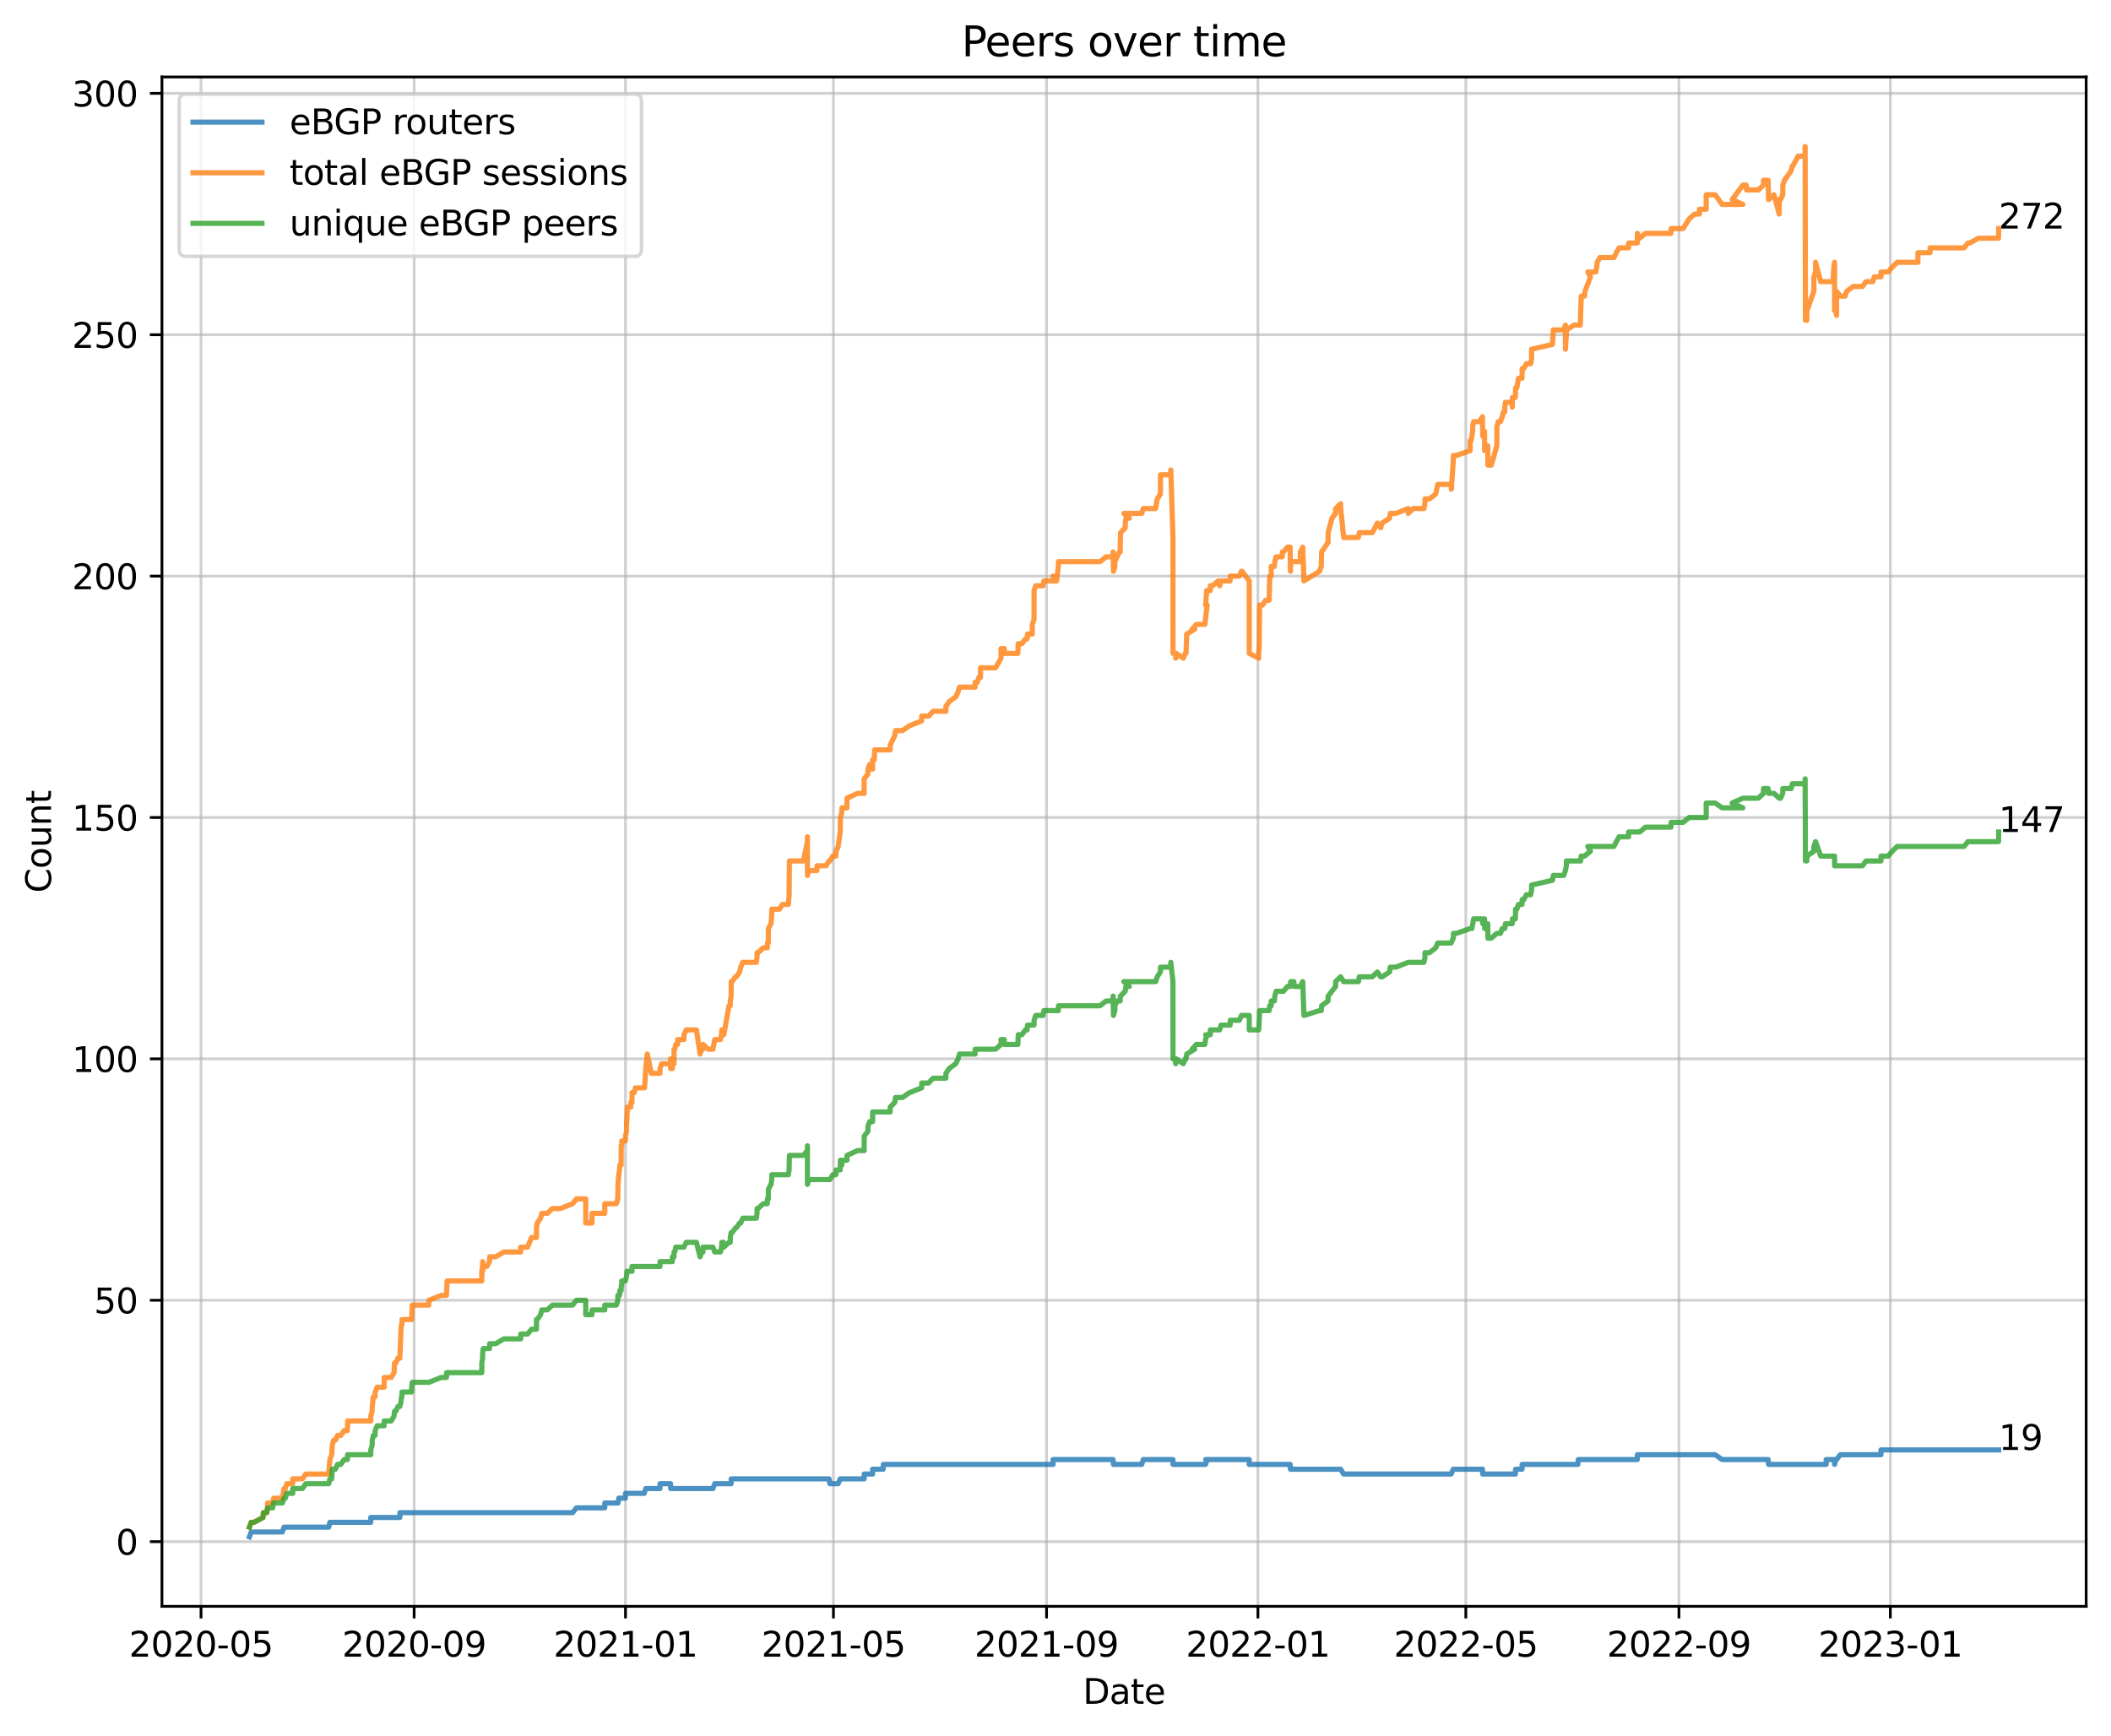 <?xml version="1.0" encoding="utf-8" standalone="no"?>
<!DOCTYPE svg PUBLIC "-//W3C//DTD SVG 1.1//EN"
  "http://www.w3.org/Graphics/SVG/1.1/DTD/svg11.dtd">
<svg xmlns:xlink="http://www.w3.org/1999/xlink" width="612.166pt" height="503.394pt" viewBox="0 0 612.166 503.394" xmlns="http://www.w3.org/2000/svg" version="1.1">
 <defs>
  <style type="text/css">*{stroke-linejoin: round; stroke-linecap: butt}</style>
 </defs>
 <g id="figure_1">
  <g id="patch_1">
   <path d="M 0 503.394 
L 612.166 503.394 
L 612.166 0 
L 0 0 
z
" style="fill: #ffffff"/>
  </g>
  <g id="axes_1">
   <g id="patch_2">
    <path d="M 46.966 465.838 
L 604.966 465.838 
L 604.966 22.318 
L 46.966 22.318 
z
" style="fill: #ffffff"/>
   </g>
   <g id="matplotlib.axis_1">
    <g id="xtick_1">
     <g id="line2d_1">
      <path d="M 58.295 465.838 
L 58.295 22.318 
" clip-path="url(#pebb6d4d2a1)" style="fill: none; stroke: #b0b0b0; stroke-opacity: 0.6; stroke-width: 0.8; stroke-linecap: square"/>
     </g>
     <g id="line2d_2">
      <defs>
       <path id="m4989ca4dfe" d="M 0 0 
L 0 3.5 
" style="stroke: #000000; stroke-width: 0.8"/>
      </defs>
      <g>
       <use xlink:href="#m4989ca4dfe" x="58.295" y="465.838" style="stroke: #000000; stroke-width: 0.8"/>
      </g>
     </g>
     <g id="text_1">
      <!-- 2020-05 -->
      <g transform="translate(37.404 480.437) scale(0.1 -0.1)">
       <defs>
        <path id="DejaVuSans-32" d="M 1228 531 
L 3431 531 
L 3431 0 
L 469 0 
L 469 531 
Q 828 903 1448 1529 
Q 2069 2156 2228 2338 
Q 2531 2678 2651 2914 
Q 2772 3150 2772 3378 
Q 2772 3750 2511 3984 
Q 2250 4219 1831 4219 
Q 1534 4219 1204 4116 
Q 875 4013 500 3803 
L 500 4441 
Q 881 4594 1212 4672 
Q 1544 4750 1819 4750 
Q 2544 4750 2975 4387 
Q 3406 4025 3406 3419 
Q 3406 3131 3298 2873 
Q 3191 2616 2906 2266 
Q 2828 2175 2409 1742 
Q 1991 1309 1228 531 
z
" transform="scale(0.016)"/>
        <path id="DejaVuSans-30" d="M 2034 4250 
Q 1547 4250 1301 3770 
Q 1056 3291 1056 2328 
Q 1056 1369 1301 889 
Q 1547 409 2034 409 
Q 2525 409 2770 889 
Q 3016 1369 3016 2328 
Q 3016 3291 2770 3770 
Q 2525 4250 2034 4250 
z
M 2034 4750 
Q 2819 4750 3233 4129 
Q 3647 3509 3647 2328 
Q 3647 1150 3233 529 
Q 2819 -91 2034 -91 
Q 1250 -91 836 529 
Q 422 1150 422 2328 
Q 422 3509 836 4129 
Q 1250 4750 2034 4750 
z
" transform="scale(0.016)"/>
        <path id="DejaVuSans-2d" d="M 313 2009 
L 1997 2009 
L 1997 1497 
L 313 1497 
L 313 2009 
z
" transform="scale(0.016)"/>
        <path id="DejaVuSans-35" d="M 691 4666 
L 3169 4666 
L 3169 4134 
L 1269 4134 
L 1269 2991 
Q 1406 3038 1543 3061 
Q 1681 3084 1819 3084 
Q 2600 3084 3056 2656 
Q 3513 2228 3513 1497 
Q 3513 744 3044 326 
Q 2575 -91 1722 -91 
Q 1428 -91 1123 -41 
Q 819 9 494 109 
L 494 744 
Q 775 591 1075 516 
Q 1375 441 1709 441 
Q 2250 441 2565 725 
Q 2881 1009 2881 1497 
Q 2881 1984 2565 2268 
Q 2250 2553 1709 2553 
Q 1456 2553 1204 2497 
Q 953 2441 691 2322 
L 691 4666 
z
" transform="scale(0.016)"/>
       </defs>
       <use xlink:href="#DejaVuSans-32"/>
       <use xlink:href="#DejaVuSans-30" x="63.623"/>
       <use xlink:href="#DejaVuSans-32" x="127.246"/>
       <use xlink:href="#DejaVuSans-30" x="190.869"/>
       <use xlink:href="#DejaVuSans-2d" x="254.492"/>
       <use xlink:href="#DejaVuSans-30" x="290.576"/>
       <use xlink:href="#DejaVuSans-35" x="354.199"/>
      </g>
     </g>
    </g>
    <g id="xtick_2">
     <g id="line2d_3">
      <path d="M 120.095 465.838 
L 120.095 22.318 
" clip-path="url(#pebb6d4d2a1)" style="fill: none; stroke: #b0b0b0; stroke-opacity: 0.6; stroke-width: 0.8; stroke-linecap: square"/>
     </g>
     <g id="line2d_4">
      <g>
       <use xlink:href="#m4989ca4dfe" x="120.095" y="465.838" style="stroke: #000000; stroke-width: 0.8"/>
      </g>
     </g>
     <g id="text_2">
      <!-- 2020-09 -->
      <g transform="translate(99.204 480.437) scale(0.1 -0.1)">
       <defs>
        <path id="DejaVuSans-39" d="M 703 97 
L 703 672 
Q 941 559 1184 500 
Q 1428 441 1663 441 
Q 2288 441 2617 861 
Q 2947 1281 2994 2138 
Q 2813 1869 2534 1725 
Q 2256 1581 1919 1581 
Q 1219 1581 811 2004 
Q 403 2428 403 3163 
Q 403 3881 828 4315 
Q 1253 4750 1959 4750 
Q 2769 4750 3195 4129 
Q 3622 3509 3622 2328 
Q 3622 1225 3098 567 
Q 2575 -91 1691 -91 
Q 1453 -91 1209 -44 
Q 966 3 703 97 
z
M 1959 2075 
Q 2384 2075 2632 2365 
Q 2881 2656 2881 3163 
Q 2881 3666 2632 3958 
Q 2384 4250 1959 4250 
Q 1534 4250 1286 3958 
Q 1038 3666 1038 3163 
Q 1038 2656 1286 2365 
Q 1534 2075 1959 2075 
z
" transform="scale(0.016)"/>
       </defs>
       <use xlink:href="#DejaVuSans-32"/>
       <use xlink:href="#DejaVuSans-30" x="63.623"/>
       <use xlink:href="#DejaVuSans-32" x="127.246"/>
       <use xlink:href="#DejaVuSans-30" x="190.869"/>
       <use xlink:href="#DejaVuSans-2d" x="254.492"/>
       <use xlink:href="#DejaVuSans-30" x="290.576"/>
       <use xlink:href="#DejaVuSans-39" x="354.199"/>
      </g>
     </g>
    </g>
    <g id="xtick_3">
     <g id="line2d_5">
      <path d="M 181.393 465.838 
L 181.393 22.318 
" clip-path="url(#pebb6d4d2a1)" style="fill: none; stroke: #b0b0b0; stroke-opacity: 0.6; stroke-width: 0.8; stroke-linecap: square"/>
     </g>
     <g id="line2d_6">
      <g>
       <use xlink:href="#m4989ca4dfe" x="181.393" y="465.838" style="stroke: #000000; stroke-width: 0.8"/>
      </g>
     </g>
     <g id="text_3">
      <!-- 2021-01 -->
      <g transform="translate(160.502 480.437) scale(0.1 -0.1)">
       <defs>
        <path id="DejaVuSans-31" d="M 794 531 
L 1825 531 
L 1825 4091 
L 703 3866 
L 703 4441 
L 1819 4666 
L 2450 4666 
L 2450 531 
L 3481 531 
L 3481 0 
L 794 0 
L 794 531 
z
" transform="scale(0.016)"/>
       </defs>
       <use xlink:href="#DejaVuSans-32"/>
       <use xlink:href="#DejaVuSans-30" x="63.623"/>
       <use xlink:href="#DejaVuSans-32" x="127.246"/>
       <use xlink:href="#DejaVuSans-31" x="190.869"/>
       <use xlink:href="#DejaVuSans-2d" x="254.492"/>
       <use xlink:href="#DejaVuSans-30" x="290.576"/>
       <use xlink:href="#DejaVuSans-31" x="354.199"/>
      </g>
     </g>
    </g>
    <g id="xtick_4">
     <g id="line2d_7">
      <path d="M 241.686 465.838 
L 241.686 22.318 
" clip-path="url(#pebb6d4d2a1)" style="fill: none; stroke: #b0b0b0; stroke-opacity: 0.6; stroke-width: 0.8; stroke-linecap: square"/>
     </g>
     <g id="line2d_8">
      <g>
       <use xlink:href="#m4989ca4dfe" x="241.686" y="465.838" style="stroke: #000000; stroke-width: 0.8"/>
      </g>
     </g>
     <g id="text_4">
      <!-- 2021-05 -->
      <g transform="translate(220.795 480.437) scale(0.1 -0.1)">
       <use xlink:href="#DejaVuSans-32"/>
       <use xlink:href="#DejaVuSans-30" x="63.623"/>
       <use xlink:href="#DejaVuSans-32" x="127.246"/>
       <use xlink:href="#DejaVuSans-31" x="190.869"/>
       <use xlink:href="#DejaVuSans-2d" x="254.492"/>
       <use xlink:href="#DejaVuSans-30" x="290.576"/>
       <use xlink:href="#DejaVuSans-35" x="354.199"/>
      </g>
     </g>
    </g>
    <g id="xtick_5">
     <g id="line2d_9">
      <path d="M 303.486 465.838 
L 303.486 22.318 
" clip-path="url(#pebb6d4d2a1)" style="fill: none; stroke: #b0b0b0; stroke-opacity: 0.6; stroke-width: 0.8; stroke-linecap: square"/>
     </g>
     <g id="line2d_10">
      <g>
       <use xlink:href="#m4989ca4dfe" x="303.486" y="465.838" style="stroke: #000000; stroke-width: 0.8"/>
      </g>
     </g>
     <g id="text_5">
      <!-- 2021-09 -->
      <g transform="translate(282.595 480.437) scale(0.1 -0.1)">
       <use xlink:href="#DejaVuSans-32"/>
       <use xlink:href="#DejaVuSans-30" x="63.623"/>
       <use xlink:href="#DejaVuSans-32" x="127.246"/>
       <use xlink:href="#DejaVuSans-31" x="190.869"/>
       <use xlink:href="#DejaVuSans-2d" x="254.492"/>
       <use xlink:href="#DejaVuSans-30" x="290.576"/>
       <use xlink:href="#DejaVuSans-39" x="354.199"/>
      </g>
     </g>
    </g>
    <g id="xtick_6">
     <g id="line2d_11">
      <path d="M 364.784 465.838 
L 364.784 22.318 
" clip-path="url(#pebb6d4d2a1)" style="fill: none; stroke: #b0b0b0; stroke-opacity: 0.6; stroke-width: 0.8; stroke-linecap: square"/>
     </g>
     <g id="line2d_12">
      <g>
       <use xlink:href="#m4989ca4dfe" x="364.784" y="465.838" style="stroke: #000000; stroke-width: 0.8"/>
      </g>
     </g>
     <g id="text_6">
      <!-- 2022-01 -->
      <g transform="translate(343.893 480.437) scale(0.1 -0.1)">
       <use xlink:href="#DejaVuSans-32"/>
       <use xlink:href="#DejaVuSans-30" x="63.623"/>
       <use xlink:href="#DejaVuSans-32" x="127.246"/>
       <use xlink:href="#DejaVuSans-32" x="190.869"/>
       <use xlink:href="#DejaVuSans-2d" x="254.492"/>
       <use xlink:href="#DejaVuSans-30" x="290.576"/>
       <use xlink:href="#DejaVuSans-31" x="354.199"/>
      </g>
     </g>
    </g>
    <g id="xtick_7">
     <g id="line2d_13">
      <path d="M 425.077 465.838 
L 425.077 22.318 
" clip-path="url(#pebb6d4d2a1)" style="fill: none; stroke: #b0b0b0; stroke-opacity: 0.6; stroke-width: 0.8; stroke-linecap: square"/>
     </g>
     <g id="line2d_14">
      <g>
       <use xlink:href="#m4989ca4dfe" x="425.077" y="465.838" style="stroke: #000000; stroke-width: 0.8"/>
      </g>
     </g>
     <g id="text_7">
      <!-- 2022-05 -->
      <g transform="translate(404.186 480.437) scale(0.1 -0.1)">
       <use xlink:href="#DejaVuSans-32"/>
       <use xlink:href="#DejaVuSans-30" x="63.623"/>
       <use xlink:href="#DejaVuSans-32" x="127.246"/>
       <use xlink:href="#DejaVuSans-32" x="190.869"/>
       <use xlink:href="#DejaVuSans-2d" x="254.492"/>
       <use xlink:href="#DejaVuSans-30" x="290.576"/>
       <use xlink:href="#DejaVuSans-35" x="354.199"/>
      </g>
     </g>
    </g>
    <g id="xtick_8">
     <g id="line2d_15">
      <path d="M 486.877 465.838 
L 486.877 22.318 
" clip-path="url(#pebb6d4d2a1)" style="fill: none; stroke: #b0b0b0; stroke-opacity: 0.6; stroke-width: 0.8; stroke-linecap: square"/>
     </g>
     <g id="line2d_16">
      <g>
       <use xlink:href="#m4989ca4dfe" x="486.877" y="465.838" style="stroke: #000000; stroke-width: 0.8"/>
      </g>
     </g>
     <g id="text_8">
      <!-- 2022-09 -->
      <g transform="translate(465.986 480.437) scale(0.1 -0.1)">
       <use xlink:href="#DejaVuSans-32"/>
       <use xlink:href="#DejaVuSans-30" x="63.623"/>
       <use xlink:href="#DejaVuSans-32" x="127.246"/>
       <use xlink:href="#DejaVuSans-32" x="190.869"/>
       <use xlink:href="#DejaVuSans-2d" x="254.492"/>
       <use xlink:href="#DejaVuSans-30" x="290.576"/>
       <use xlink:href="#DejaVuSans-39" x="354.199"/>
      </g>
     </g>
    </g>
    <g id="xtick_9">
     <g id="line2d_17">
      <path d="M 548.175 465.838 
L 548.175 22.318 
" clip-path="url(#pebb6d4d2a1)" style="fill: none; stroke: #b0b0b0; stroke-opacity: 0.6; stroke-width: 0.8; stroke-linecap: square"/>
     </g>
     <g id="line2d_18">
      <g>
       <use xlink:href="#m4989ca4dfe" x="548.175" y="465.838" style="stroke: #000000; stroke-width: 0.8"/>
      </g>
     </g>
     <g id="text_9">
      <!-- 2023-01 -->
      <g transform="translate(527.284 480.437) scale(0.1 -0.1)">
       <defs>
        <path id="DejaVuSans-33" d="M 2597 2516 
Q 3050 2419 3304 2112 
Q 3559 1806 3559 1356 
Q 3559 666 3084 287 
Q 2609 -91 1734 -91 
Q 1441 -91 1130 -33 
Q 819 25 488 141 
L 488 750 
Q 750 597 1062 519 
Q 1375 441 1716 441 
Q 2309 441 2620 675 
Q 2931 909 2931 1356 
Q 2931 1769 2642 2001 
Q 2353 2234 1838 2234 
L 1294 2234 
L 1294 2753 
L 1863 2753 
Q 2328 2753 2575 2939 
Q 2822 3125 2822 3475 
Q 2822 3834 2567 4026 
Q 2313 4219 1838 4219 
Q 1578 4219 1281 4162 
Q 984 4106 628 3988 
L 628 4550 
Q 988 4650 1302 4700 
Q 1616 4750 1894 4750 
Q 2613 4750 3031 4423 
Q 3450 4097 3450 3541 
Q 3450 3153 3228 2886 
Q 3006 2619 2597 2516 
z
" transform="scale(0.016)"/>
       </defs>
       <use xlink:href="#DejaVuSans-32"/>
       <use xlink:href="#DejaVuSans-30" x="63.623"/>
       <use xlink:href="#DejaVuSans-32" x="127.246"/>
       <use xlink:href="#DejaVuSans-33" x="190.869"/>
       <use xlink:href="#DejaVuSans-2d" x="254.492"/>
       <use xlink:href="#DejaVuSans-30" x="290.576"/>
       <use xlink:href="#DejaVuSans-31" x="354.199"/>
      </g>
     </g>
    </g>
    <g id="text_10">
     <!-- Date -->
     <g transform="translate(314.015 494.115) scale(0.1 -0.1)">
      <defs>
       <path id="DejaVuSans-44" d="M 1259 4147 
L 1259 519 
L 2022 519 
Q 2988 519 3436 956 
Q 3884 1394 3884 2338 
Q 3884 3275 3436 3711 
Q 2988 4147 2022 4147 
L 1259 4147 
z
M 628 4666 
L 1925 4666 
Q 3281 4666 3915 4102 
Q 4550 3538 4550 2338 
Q 4550 1131 3912 565 
Q 3275 0 1925 0 
L 628 0 
L 628 4666 
z
" transform="scale(0.016)"/>
       <path id="DejaVuSans-61" d="M 2194 1759 
Q 1497 1759 1228 1600 
Q 959 1441 959 1056 
Q 959 750 1161 570 
Q 1363 391 1709 391 
Q 2188 391 2477 730 
Q 2766 1069 2766 1631 
L 2766 1759 
L 2194 1759 
z
M 3341 1997 
L 3341 0 
L 2766 0 
L 2766 531 
Q 2569 213 2275 61 
Q 1981 -91 1556 -91 
Q 1019 -91 701 211 
Q 384 513 384 1019 
Q 384 1609 779 1909 
Q 1175 2209 1959 2209 
L 2766 2209 
L 2766 2266 
Q 2766 2663 2505 2880 
Q 2244 3097 1772 3097 
Q 1472 3097 1187 3025 
Q 903 2953 641 2809 
L 641 3341 
Q 956 3463 1253 3523 
Q 1550 3584 1831 3584 
Q 2591 3584 2966 3190 
Q 3341 2797 3341 1997 
z
" transform="scale(0.016)"/>
       <path id="DejaVuSans-74" d="M 1172 4494 
L 1172 3500 
L 2356 3500 
L 2356 3053 
L 1172 3053 
L 1172 1153 
Q 1172 725 1289 603 
Q 1406 481 1766 481 
L 2356 481 
L 2356 0 
L 1766 0 
Q 1100 0 847 248 
Q 594 497 594 1153 
L 594 3053 
L 172 3053 
L 172 3500 
L 594 3500 
L 594 4494 
L 1172 4494 
z
" transform="scale(0.016)"/>
       <path id="DejaVuSans-65" d="M 3597 1894 
L 3597 1613 
L 953 1613 
Q 991 1019 1311 708 
Q 1631 397 2203 397 
Q 2534 397 2845 478 
Q 3156 559 3463 722 
L 3463 178 
Q 3153 47 2828 -22 
Q 2503 -91 2169 -91 
Q 1331 -91 842 396 
Q 353 884 353 1716 
Q 353 2575 817 3079 
Q 1281 3584 2069 3584 
Q 2775 3584 3186 3129 
Q 3597 2675 3597 1894 
z
M 3022 2063 
Q 3016 2534 2758 2815 
Q 2500 3097 2075 3097 
Q 1594 3097 1305 2825 
Q 1016 2553 972 2059 
L 3022 2063 
z
" transform="scale(0.016)"/>
      </defs>
      <use xlink:href="#DejaVuSans-44"/>
      <use xlink:href="#DejaVuSans-61" x="77.002"/>
      <use xlink:href="#DejaVuSans-74" x="138.281"/>
      <use xlink:href="#DejaVuSans-65" x="177.49"/>
     </g>
    </g>
   </g>
   <g id="matplotlib.axis_2">
    <g id="ytick_1">
     <g id="line2d_19">
      <path d="M 46.966 447.078 
L 604.966 447.078 
" clip-path="url(#pebb6d4d2a1)" style="fill: none; stroke: #b0b0b0; stroke-opacity: 0.6; stroke-width: 0.8; stroke-linecap: square"/>
     </g>
     <g id="line2d_20">
      <defs>
       <path id="mc11dc46687" d="M 0 0 
L -3.5 0 
" style="stroke: #000000; stroke-width: 0.8"/>
      </defs>
      <g>
       <use xlink:href="#mc11dc46687" x="46.966" y="447.078" style="stroke: #000000; stroke-width: 0.8"/>
      </g>
     </g>
     <g id="text_11">
      <!-- 0 -->
      <g transform="translate(33.603 450.877) scale(0.1 -0.1)">
       <use xlink:href="#DejaVuSans-30"/>
      </g>
     </g>
    </g>
    <g id="ytick_2">
     <g id="line2d_21">
      <path d="M 46.966 377.078 
L 604.966 377.078 
" clip-path="url(#pebb6d4d2a1)" style="fill: none; stroke: #b0b0b0; stroke-opacity: 0.6; stroke-width: 0.8; stroke-linecap: square"/>
     </g>
     <g id="line2d_22">
      <g>
       <use xlink:href="#mc11dc46687" x="46.966" y="377.078" style="stroke: #000000; stroke-width: 0.8"/>
      </g>
     </g>
     <g id="text_12">
      <!-- 50 -->
      <g transform="translate(27.241 380.877) scale(0.1 -0.1)">
       <use xlink:href="#DejaVuSans-35"/>
       <use xlink:href="#DejaVuSans-30" x="63.623"/>
      </g>
     </g>
    </g>
    <g id="ytick_3">
     <g id="line2d_23">
      <path d="M 46.966 307.078 
L 604.966 307.078 
" clip-path="url(#pebb6d4d2a1)" style="fill: none; stroke: #b0b0b0; stroke-opacity: 0.6; stroke-width: 0.8; stroke-linecap: square"/>
     </g>
     <g id="line2d_24">
      <g>
       <use xlink:href="#mc11dc46687" x="46.966" y="307.078" style="stroke: #000000; stroke-width: 0.8"/>
      </g>
     </g>
     <g id="text_13">
      <!-- 100 -->
      <g transform="translate(20.878 310.877) scale(0.1 -0.1)">
       <use xlink:href="#DejaVuSans-31"/>
       <use xlink:href="#DejaVuSans-30" x="63.623"/>
       <use xlink:href="#DejaVuSans-30" x="127.246"/>
      </g>
     </g>
    </g>
    <g id="ytick_4">
     <g id="line2d_25">
      <path d="M 46.966 237.078 
L 604.966 237.078 
" clip-path="url(#pebb6d4d2a1)" style="fill: none; stroke: #b0b0b0; stroke-opacity: 0.6; stroke-width: 0.8; stroke-linecap: square"/>
     </g>
     <g id="line2d_26">
      <g>
       <use xlink:href="#mc11dc46687" x="46.966" y="237.078" style="stroke: #000000; stroke-width: 0.8"/>
      </g>
     </g>
     <g id="text_14">
      <!-- 150 -->
      <g transform="translate(20.878 240.877) scale(0.1 -0.1)">
       <use xlink:href="#DejaVuSans-31"/>
       <use xlink:href="#DejaVuSans-35" x="63.623"/>
       <use xlink:href="#DejaVuSans-30" x="127.246"/>
      </g>
     </g>
    </g>
    <g id="ytick_5">
     <g id="line2d_27">
      <path d="M 46.966 167.078 
L 604.966 167.078 
" clip-path="url(#pebb6d4d2a1)" style="fill: none; stroke: #b0b0b0; stroke-opacity: 0.6; stroke-width: 0.8; stroke-linecap: square"/>
     </g>
     <g id="line2d_28">
      <g>
       <use xlink:href="#mc11dc46687" x="46.966" y="167.078" style="stroke: #000000; stroke-width: 0.8"/>
      </g>
     </g>
     <g id="text_15">
      <!-- 200 -->
      <g transform="translate(20.878 170.877) scale(0.1 -0.1)">
       <use xlink:href="#DejaVuSans-32"/>
       <use xlink:href="#DejaVuSans-30" x="63.623"/>
       <use xlink:href="#DejaVuSans-30" x="127.246"/>
      </g>
     </g>
    </g>
    <g id="ytick_6">
     <g id="line2d_29">
      <path d="M 46.966 97.078 
L 604.966 97.078 
" clip-path="url(#pebb6d4d2a1)" style="fill: none; stroke: #b0b0b0; stroke-opacity: 0.6; stroke-width: 0.8; stroke-linecap: square"/>
     </g>
     <g id="line2d_30">
      <g>
       <use xlink:href="#mc11dc46687" x="46.966" y="97.078" style="stroke: #000000; stroke-width: 0.8"/>
      </g>
     </g>
     <g id="text_16">
      <!-- 250 -->
      <g transform="translate(20.878 100.877) scale(0.1 -0.1)">
       <use xlink:href="#DejaVuSans-32"/>
       <use xlink:href="#DejaVuSans-35" x="63.623"/>
       <use xlink:href="#DejaVuSans-30" x="127.246"/>
      </g>
     </g>
    </g>
    <g id="ytick_7">
     <g id="line2d_31">
      <path d="M 46.966 27.078 
L 604.966 27.078 
" clip-path="url(#pebb6d4d2a1)" style="fill: none; stroke: #b0b0b0; stroke-opacity: 0.6; stroke-width: 0.8; stroke-linecap: square"/>
     </g>
     <g id="line2d_32">
      <g>
       <use xlink:href="#mc11dc46687" x="46.966" y="27.078" style="stroke: #000000; stroke-width: 0.8"/>
      </g>
     </g>
     <g id="text_17">
      <!-- 300 -->
      <g transform="translate(20.878 30.877) scale(0.1 -0.1)">
       <use xlink:href="#DejaVuSans-33"/>
       <use xlink:href="#DejaVuSans-30" x="63.623"/>
       <use xlink:href="#DejaVuSans-30" x="127.246"/>
      </g>
     </g>
    </g>
    <g id="text_18">
     <!-- Count -->
     <g transform="translate(14.798 258.927) rotate(-90) scale(0.1 -0.1)">
      <defs>
       <path id="DejaVuSans-43" d="M 4122 4306 
L 4122 3641 
Q 3803 3938 3442 4084 
Q 3081 4231 2675 4231 
Q 1875 4231 1450 3742 
Q 1025 3253 1025 2328 
Q 1025 1406 1450 917 
Q 1875 428 2675 428 
Q 3081 428 3442 575 
Q 3803 722 4122 1019 
L 4122 359 
Q 3791 134 3420 21 
Q 3050 -91 2638 -91 
Q 1578 -91 968 557 
Q 359 1206 359 2328 
Q 359 3453 968 4101 
Q 1578 4750 2638 4750 
Q 3056 4750 3426 4639 
Q 3797 4528 4122 4306 
z
" transform="scale(0.016)"/>
       <path id="DejaVuSans-6f" d="M 1959 3097 
Q 1497 3097 1228 2736 
Q 959 2375 959 1747 
Q 959 1119 1226 758 
Q 1494 397 1959 397 
Q 2419 397 2687 759 
Q 2956 1122 2956 1747 
Q 2956 2369 2687 2733 
Q 2419 3097 1959 3097 
z
M 1959 3584 
Q 2709 3584 3137 3096 
Q 3566 2609 3566 1747 
Q 3566 888 3137 398 
Q 2709 -91 1959 -91 
Q 1206 -91 779 398 
Q 353 888 353 1747 
Q 353 2609 779 3096 
Q 1206 3584 1959 3584 
z
" transform="scale(0.016)"/>
       <path id="DejaVuSans-75" d="M 544 1381 
L 544 3500 
L 1119 3500 
L 1119 1403 
Q 1119 906 1312 657 
Q 1506 409 1894 409 
Q 2359 409 2629 706 
Q 2900 1003 2900 1516 
L 2900 3500 
L 3475 3500 
L 3475 0 
L 2900 0 
L 2900 538 
Q 2691 219 2414 64 
Q 2138 -91 1772 -91 
Q 1169 -91 856 284 
Q 544 659 544 1381 
z
M 1991 3584 
L 1991 3584 
z
" transform="scale(0.016)"/>
       <path id="DejaVuSans-6e" d="M 3513 2113 
L 3513 0 
L 2938 0 
L 2938 2094 
Q 2938 2591 2744 2837 
Q 2550 3084 2163 3084 
Q 1697 3084 1428 2787 
Q 1159 2491 1159 1978 
L 1159 0 
L 581 0 
L 581 3500 
L 1159 3500 
L 1159 2956 
Q 1366 3272 1645 3428 
Q 1925 3584 2291 3584 
Q 2894 3584 3203 3211 
Q 3513 2838 3513 2113 
z
" transform="scale(0.016)"/>
      </defs>
      <use xlink:href="#DejaVuSans-43"/>
      <use xlink:href="#DejaVuSans-6f" x="69.824"/>
      <use xlink:href="#DejaVuSans-75" x="131.006"/>
      <use xlink:href="#DejaVuSans-6e" x="194.385"/>
      <use xlink:href="#DejaVuSans-74" x="257.764"/>
     </g>
    </g>
   </g>
   <g id="line2d_33">
    <path d="M 579.602 420.478 
L 545.462 420.478 
L 545.462 421.878 
L 533.651 421.878 
L 532.589 423.278 
L 532.356 423.278 
L 532.019 424.678 
L 532.005 423.278 
L 529.563 423.278 
L 529.561 424.678 
L 512.875 424.678 
L 512.729 423.278 
L 499.382 423.278 
L 497.372 421.878 
L 474.819 421.878 
L 474.788 423.278 
L 457.678 423.278 
L 457.556 424.678 
L 441.401 424.678 
L 441.383 426.078 
L 439.491 426.078 
L 439.441 427.478 
L 429.967 427.478 
L 429.903 426.078 
L 421.439 426.078 
L 420.805 427.478 
L 389.653 427.478 
L 388.77 426.078 
L 374.216 426.078 
L 374.13 424.678 
L 362.263 424.678 
L 362.263 423.278 
L 349.632 423.278 
L 350.078 423.278 
L 349.583 424.678 
L 340.156 424.678 
L 340.149 423.278 
L 331.539 423.278 
L 331.094 424.678 
L 322.885 424.678 
L 322.775 423.278 
L 305.378 423.278 
L 305.378 424.678 
L 256.167 424.678 
L 256.091 426.078 
L 253.046 426.078 
L 253.046 427.478 
L 250.6 427.478 
L 250.6 428.878 
L 243.646 428.878 
L 243.061 430.278 
L 240.654 430.278 
L 240.412 428.878 
L 212.042 428.878 
L 212.019 430.278 
L 207.26 430.278 
L 206.75 431.678 
L 194.471 431.678 
L 194.454 430.278 
L 191.401 430.278 
L 191.389 431.678 
L 187.263 431.678 
L 186.812 433.078 
L 181.381 433.078 
L 181.349 434.478 
L 179.434 434.478 
L 179.226 435.878 
L 175.379 435.878 
L 175.375 437.278 
L 167.171 437.278 
L 166.05 438.678 
L 115.972 438.678 
L 115.948 440.078 
L 107.527 440.078 
L 107.511 441.478 
L 95.664 441.478 
L 95.326 442.878 
L 82.373 442.878 
L 81.883 444.278 
L 72.851 444.278 
L 72.329 445.678 
L 72.329 445.678 
" clip-path="url(#pebb6d4d2a1)" style="fill: none; stroke: #1f77b4; stroke-opacity: 0.8; stroke-width: 1.5; stroke-linecap: square"/>
   </g>
   <g id="line2d_34">
    <path d="M 579.602 66.278 
L 579.545 69.078 
L 573.734 69.078 
L 571.232 70.478 
L 570.677 70.478 
L 569.563 71.878 
L 559.709 71.878 
L 559.698 73.278 
L 556.168 73.278 
L 556.167 76.078 
L 550.176 76.078 
L 548.719 77.478 
L 547.505 78.878 
L 545.462 78.878 
L 545.462 80.278 
L 543.541 80.278 
L 543.088 81.678 
L 541.121 81.678 
L 540.087 83.078 
L 537.373 83.078 
L 535.53 84.478 
L 535.039 85.878 
L 533.651 85.878 
L 532.59 84.478 
L 532.589 91.478 
L 532.356 90.078 
L 532.019 90.078 
L 532.005 76.078 
L 531.788 77.478 
L 531.54 81.678 
L 527.981 81.678 
L 526.488 76.078 
L 526.488 78.878 
L 526.012 80.278 
L 525.99 84.478 
L 524 90.078 
L 523.937 92.878 
L 523.549 92.878 
L 523.466 42.478 
L 523.466 45.278 
L 521.448 45.278 
L 519.936 48.078 
L 519.77 48.078 
L 519.434 49.478 
L 517.492 52.278 
L 516.988 53.678 
L 516.977 56.478 
L 516.338 57.878 
L 515.942 57.878 
L 515.941 62.078 
L 514.442 56.478 
L 512.875 57.878 
L 512.729 52.278 
L 511.387 52.278 
L 511.386 53.678 
L 509.916 55.078 
L 506.481 55.078 
L 506.372 53.678 
L 505.413 53.678 
L 502.3 57.878 
L 505.413 59.278 
L 499.382 59.278 
L 497.372 56.478 
L 494.78 56.478 
L 494.779 60.678 
L 492.813 60.678 
L 492.812 62.078 
L 491.406 62.078 
L 489.847 63.478 
L 488.091 66.278 
L 484.6 66.278 
L 484.56 67.678 
L 477.154 67.678 
L 475.53 69.078 
L 474.819 67.678 
L 474.788 70.478 
L 472.275 70.478 
L 472.275 71.878 
L 469.528 71.878 
L 468.722 73.278 
L 468.011 74.678 
L 468.012 74.678 
L 463.966 74.678 
L 463.148 76.078 
L 463.046 77.478 
L 462.752 78.878 
L 460.457 78.878 
L 461.207 80.278 
L 459.636 84.478 
L 459.473 85.878 
L 458.546 85.878 
L 458.261 94.278 
L 456.462 94.278 
L 454.237 95.678 
L 454.221 97.078 
L 453.954 101.278 
L 453.951 94.278 
L 453.467 95.678 
L 450.447 95.678 
L 450.184 99.878 
L 444.139 101.278 
L 444.139 104.078 
L 443.862 105.478 
L 442.621 105.478 
L 441.905 106.878 
L 441.401 106.878 
L 441.383 109.678 
L 440.35 109.678 
L 439.858 112.478 
L 439.491 112.478 
L 439.441 115.278 
L 438.579 115.278 
L 438.55 118.078 
L 438.55 116.678 
L 436.56 116.678 
L 436.367 118.078 
L 436.367 119.478 
L 435.971 119.478 
L 435.634 120.878 
L 435.11 122.278 
L 434.481 122.278 
L 434.075 123.678 
L 434.067 129.278 
L 432.463 134.878 
L 431.485 134.878 
L 431.437 129.278 
L 430.871 129.278 
L 430.824 130.678 
L 430.511 130.678 
L 430.51 125.078 
L 430.394 125.078 
L 429.967 126.478 
L 429.903 120.878 
L 429.013 122.278 
L 427.327 122.278 
L 427.07 123.678 
L 427.057 125.078 
L 426.586 127.878 
L 426.327 127.878 
L 426.326 130.678 
L 422.387 132.078 
L 421.484 132.078 
L 421.439 133.478 
L 420.875 141.878 
L 420.805 140.478 
L 416.937 140.478 
L 416.342 143.278 
L 414.543 144.678 
L 413.22 144.678 
L 413.22 146.078 
L 412.916 147.478 
L 409.797 147.478 
L 408.386 148.878 
L 408.383 147.478 
L 404.798 148.878 
L 403.164 148.878 
L 402.96 150.278 
L 400.814 151.678 
L 400.362 153.078 
L 399.426 151.678 
L 397.948 154.478 
L 394.177 154.478 
L 393.922 155.878 
L 389.653 155.878 
L 388.79 147.478 
L 388.77 146.078 
L 387.316 147.478 
L 387.313 148.878 
L 386.248 150.278 
L 385.14 154.478 
L 385.133 157.278 
L 383.25 160.078 
L 383.148 164.278 
L 382.642 165.678 
L 378.129 168.478 
L 377.784 158.678 
L 377.074 160.078 
L 377.074 162.878 
L 374.307 162.878 
L 374.216 165.678 
L 374.13 158.678 
L 373.353 158.678 
L 372.181 160.078 
L 371.856 160.078 
L 371.838 161.478 
L 370.053 161.478 
L 369.679 162.878 
L 369.558 164.278 
L 368.634 164.278 
L 368.633 167.078 
L 368.206 167.078 
L 368.036 174.078 
L 367.034 174.078 
L 366.13 175.478 
L 365.275 175.478 
L 365.17 186.678 
L 365.018 189.478 
L 365.018 190.878 
L 362.263 189.478 
L 362.263 168.478 
L 360.183 165.678 
L 360.009 165.678 
L 359.395 167.078 
L 356.771 167.078 
L 356.72 168.478 
L 354.089 168.478 
L 353.676 169.878 
L 353.257 168.478 
L 351.61 169.878 
L 350.984 169.878 
L 350.983 171.278 
L 349.916 171.278 
L 349.632 175.478 
L 350.078 175.478 
L 349.395 181.078 
L 346.945 181.078 
L 345.673 182.478 
L 346.435 182.478 
L 344.128 183.878 
L 343.923 189.478 
L 343.72 189.478 
L 343.141 190.878 
L 341.091 189.478 
L 340.942 190.878 
L 340.893 189.478 
L 340.156 189.478 
L 340.149 155.878 
L 339.521 136.278 
L 339.465 137.678 
L 336.531 137.678 
L 336.498 143.278 
L 335.588 144.678 
L 335.113 147.478 
L 331.539 147.478 
L 331.094 148.878 
L 325.902 148.878 
L 327.505 150.278 
L 326.501 150.278 
L 326.326 151.678 
L 326.295 153.078 
L 324.964 154.478 
L 324.872 157.278 
L 324.837 160.078 
L 324.574 160.078 
L 323.301 162.878 
L 323.301 164.278 
L 322.891 165.678 
L 322.791 160.078 
L 322.775 161.478 
L 320.737 161.478 
L 320.786 161.478 
L 318.994 162.878 
L 306.954 162.878 
L 306.906 164.278 
L 306.406 168.478 
L 305.378 168.478 
L 305.378 167.078 
L 305.378 168.478 
L 302.718 168.478 
L 302.446 169.878 
L 300.349 169.878 
L 299.865 171.278 
L 299.861 179.678 
L 299.358 181.078 
L 299.358 183.878 
L 297.97 183.878 
L 297.858 185.278 
L 297.355 185.278 
L 296.331 186.678 
L 295.282 186.678 
L 295.172 189.478 
L 291.23 189.478 
L 291.23 188.078 
L 290.287 188.078 
L 290.287 190.878 
L 288.692 193.678 
L 284.333 193.678 
L 284.328 196.478 
L 283.848 196.478 
L 283.382 197.878 
L 282.789 197.878 
L 282.778 199.278 
L 278.23 199.278 
L 277.828 200.678 
L 277.17 202.078 
L 275.247 203.478 
L 275.247 203.478 
L 274.298 204.878 
L 274.298 206.278 
L 270.602 206.278 
L 269.256 207.678 
L 267.287 207.678 
L 267.284 209.078 
L 263.713 210.478 
L 261.715 211.878 
L 259.701 211.878 
L 259.485 213.278 
L 258.144 216.078 
L 258.143 217.478 
L 253.65 217.478 
L 253.524 220.278 
L 253.046 220.278 
L 253.046 223.078 
L 252.517 223.078 
L 252.517 221.678 
L 252.197 221.678 
L 251.685 223.078 
L 251.685 224.478 
L 250.6 225.878 
L 250.6 230.078 
L 248.648 230.078 
L 245.617 231.478 
L 245.608 234.278 
L 244.146 234.278 
L 244.083 235.678 
L 243.705 237.078 
L 243.646 241.278 
L 243.061 245.478 
L 242.472 246.878 
L 242.413 248.278 
L 241.505 248.278 
L 240.654 249.678 
L 240.412 249.678 
L 239.533 251.078 
L 236.918 251.078 
L 236.878 252.478 
L 234.498 252.478 
L 234.498 252.478 
L 234.149 253.878 
L 234.146 242.678 
L 234.136 244.078 
L 232.963 249.678 
L 228.917 249.678 
L 228.835 259.478 
L 228.616 262.278 
L 226.875 262.278 
L 226.04 263.678 
L 223.8 263.678 
L 223.797 265.078 
L 223.589 267.878 
L 222.815 269.278 
L 222.794 273.478 
L 222.551 273.478 
L 222.511 274.878 
L 221.324 274.878 
L 219.828 276.278 
L 219.544 276.278 
L 219.525 277.678 
L 219.354 279.078 
L 215.394 279.078 
L 214.802 280.478 
L 214.476 281.878 
L 213.52 283.278 
L 213.306 283.278 
L 212.261 284.678 
L 212.042 284.678 
L 212.019 288.878 
L 211.771 290.278 
L 211.771 291.678 
L 211.404 291.678 
L 209.907 300.078 
L 209.779 298.678 
L 209.318 298.678 
L 209.249 300.078 
L 208.915 301.478 
L 207.26 301.478 
L 206.75 304.278 
L 205.374 304.278 
L 203.875 302.878 
L 203.851 304.278 
L 203.515 304.278 
L 203.007 305.678 
L 201.959 298.678 
L 198.996 298.678 
L 198.341 300.078 
L 198.337 301.478 
L 196.502 301.478 
L 196.499 302.878 
L 195.964 302.878 
L 195.68 304.278 
L 195.471 304.278 
L 195.462 308.478 
L 194.982 308.478 
L 194.982 309.878 
L 194.471 309.878 
L 194.458 307.078 
L 194.454 308.478 
L 191.891 308.478 
L 191.401 309.878 
L 191.389 311.278 
L 188.877 311.278 
L 187.691 305.678 
L 187.263 309.878 
L 186.925 315.478 
L 184.244 315.478 
L 183.917 316.878 
L 183.276 316.878 
L 183.275 319.678 
L 182.952 319.678 
L 182.925 321.078 
L 181.924 321.078 
L 181.768 325.278 
L 181.703 325.278 
L 181.703 328.078 
L 181.381 329.478 
L 181.349 330.878 
L 180.301 330.878 
L 180.296 332.278 
L 180.142 332.278 
L 180.133 337.878 
L 179.735 337.878 
L 179.653 339.278 
L 179.434 340.678 
L 179.226 343.478 
L 179.196 343.478 
L 179.156 347.678 
L 178.731 349.078 
L 175.379 349.078 
L 175.375 351.878 
L 171.69 351.878 
L 171.666 354.678 
L 169.852 354.678 
L 169.85 347.678 
L 167.171 347.678 
L 166.05 349.078 
L 162.519 350.478 
L 160.212 350.478 
L 158.693 351.878 
L 157.118 351.878 
L 156.756 353.278 
L 155.777 354.678 
L 155.569 356.078 
L 155.569 358.878 
L 154.147 358.878 
L 152.974 361.678 
L 150.989 361.678 
L 150.989 363.078 
L 146.125 363.078 
L 143.725 364.478 
L 141.998 364.478 
L 141.958 365.878 
L 141.172 367.278 
L 140.13 367.278 
L 139.963 368.678 
L 139.963 365.878 
L 139.943 367.278 
L 139.719 368.678 
L 139.718 371.478 
L 129.65 371.478 
L 129.475 375.678 
L 127.919 375.678 
L 124.35 377.078 
L 124.353 378.478 
L 124.349 378.478 
L 119.531 378.478 
L 119.377 382.678 
L 116.564 382.678 
L 116.564 384.078 
L 116.443 384.078 
L 116.284 385.478 
L 115.948 393.878 
L 115.399 393.878 
L 114.787 395.278 
L 114.406 395.278 
L 114.276 398.078 
L 113.435 399.478 
L 111.404 399.478 
L 111.403 402.278 
L 109.387 402.278 
L 108.794 403.678 
L 108.761 405.078 
L 108.26 405.078 
L 107.951 407.878 
L 107.915 409.278 
L 107.527 410.678 
L 107.511 412.078 
L 100.832 412.078 
L 100.734 414.878 
L 99.79 414.878 
L 98.826 416.278 
L 97.893 416.278 
L 97.243 417.678 
L 96.736 417.678 
L 96.368 419.078 
L 96.185 421.878 
L 95.664 423.278 
L 95.326 427.478 
L 88.669 427.478 
L 87.711 428.878 
L 84.894 428.878 
L 84.894 430.278 
L 83.183 430.278 
L 82.725 431.678 
L 82.373 431.678 
L 81.883 434.478 
L 79.359 434.478 
L 79.092 435.878 
L 77.579 435.878 
L 77.572 437.278 
L 77.352 438.678 
L 76.373 438.678 
L 76.267 440.078 
L 73.649 441.478 
L 72.851 441.478 
L 72.329 442.878 
L 72.329 442.878 
" clip-path="url(#pebb6d4d2a1)" style="fill: none; stroke: #ff7f0e; stroke-opacity: 0.8; stroke-width: 1.5; stroke-linecap: square"/>
   </g>
   <g id="line2d_35">
    <path d="M 579.602 241.278 
L 579.545 244.078 
L 570.677 244.078 
L 569.563 245.478 
L 550.176 245.478 
L 548.719 246.878 
L 547.505 248.278 
L 545.462 248.278 
L 545.462 249.678 
L 541.121 249.678 
L 540.087 251.078 
L 532.019 251.078 
L 532.005 248.278 
L 527.981 248.278 
L 526.488 244.078 
L 526.012 245.478 
L 525.99 246.878 
L 524 248.278 
L 523.937 249.678 
L 523.549 249.678 
L 523.466 225.878 
L 523.466 227.278 
L 519.77 227.278 
L 519.434 228.678 
L 516.988 228.678 
L 516.977 230.078 
L 516.338 231.478 
L 515.941 231.478 
L 514.442 230.078 
L 512.875 230.078 
L 512.729 228.678 
L 511.387 228.678 
L 511.386 230.078 
L 509.916 231.478 
L 505.413 231.478 
L 502.3 232.878 
L 505.413 234.278 
L 499.382 234.278 
L 497.372 232.878 
L 494.78 232.878 
L 494.779 237.078 
L 489.847 237.078 
L 488.091 238.478 
L 484.6 238.478 
L 484.56 239.878 
L 477.154 239.878 
L 475.53 241.278 
L 472.275 241.278 
L 472.275 242.678 
L 469.528 242.678 
L 468.722 244.078 
L 468.011 245.478 
L 468.012 245.478 
L 460.457 245.478 
L 461.207 246.878 
L 459.473 248.278 
L 458.501 248.278 
L 458.388 249.678 
L 454.237 249.678 
L 454.221 251.078 
L 453.951 252.478 
L 453.467 253.878 
L 450.447 253.878 
L 450.184 255.278 
L 444.139 256.678 
L 444.139 258.078 
L 443.862 259.478 
L 442.621 259.478 
L 441.905 260.878 
L 441.401 260.878 
L 441.383 262.278 
L 440.35 262.278 
L 439.858 263.678 
L 439.491 263.678 
L 439.441 266.478 
L 438.579 266.478 
L 438.55 267.878 
L 436.56 267.878 
L 436.367 269.278 
L 435.634 269.278 
L 435.11 270.678 
L 434.067 270.678 
L 432.463 272.078 
L 431.485 272.078 
L 431.437 267.878 
L 430.871 267.878 
L 430.824 269.278 
L 430.511 269.278 
L 430.51 266.478 
L 430.394 266.478 
L 429.967 267.878 
L 429.903 266.478 
L 427.327 266.478 
L 426.835 269.278 
L 426.326 269.278 
L 422.387 270.678 
L 421.484 270.678 
L 421.439 272.078 
L 420.805 273.478 
L 416.937 273.478 
L 416.342 274.878 
L 414.543 276.278 
L 413.22 276.278 
L 413.22 277.678 
L 412.916 279.078 
L 408.383 279.078 
L 404.798 280.478 
L 403.164 280.478 
L 402.96 281.878 
L 400.814 283.278 
L 400.362 283.278 
L 399.426 281.878 
L 397.948 283.278 
L 394.177 283.278 
L 393.922 284.678 
L 389.653 284.678 
L 388.77 283.278 
L 387.316 284.678 
L 387.313 286.078 
L 385.14 288.878 
L 385.133 290.278 
L 383.25 291.678 
L 383.148 293.078 
L 382.642 293.078 
L 378.129 294.478 
L 377.784 284.678 
L 377.074 286.078 
L 375.251 286.078 
L 375.215 284.678 
L 374.307 284.678 
L 374.13 286.078 
L 373.353 286.078 
L 372.181 287.478 
L 370.053 287.478 
L 369.679 288.878 
L 369.558 290.278 
L 368.633 290.278 
L 368.633 291.678 
L 368.206 291.678 
L 368.036 293.078 
L 365.275 293.078 
L 365.17 295.878 
L 365.018 298.678 
L 362.263 298.678 
L 362.263 294.478 
L 360.009 294.478 
L 359.395 295.878 
L 356.771 295.878 
L 356.72 297.278 
L 354.089 297.278 
L 353.676 298.678 
L 350.984 298.678 
L 350.983 300.078 
L 349.632 300.078 
L 350.078 300.078 
L 349.583 301.478 
L 349.395 302.878 
L 346.945 302.878 
L 345.673 304.278 
L 346.435 304.278 
L 344.128 305.678 
L 343.923 307.078 
L 343.72 307.078 
L 343.141 308.478 
L 341.091 307.078 
L 340.942 308.478 
L 340.893 307.078 
L 340.156 307.078 
L 340.149 284.678 
L 339.521 279.078 
L 339.454 280.478 
L 336.531 280.478 
L 336.498 281.878 
L 335.588 283.278 
L 335.113 284.678 
L 325.902 284.678 
L 327.505 286.078 
L 326.501 286.078 
L 326.295 287.478 
L 324.899 288.878 
L 324.837 290.278 
L 323.957 290.278 
L 323.301 291.678 
L 323.301 293.078 
L 322.891 294.478 
L 322.791 288.878 
L 322.775 290.278 
L 320.737 290.278 
L 320.786 290.278 
L 318.994 291.678 
L 306.954 291.678 
L 306.906 293.078 
L 302.718 293.078 
L 302.446 294.478 
L 300.349 294.478 
L 299.865 295.878 
L 299.861 297.278 
L 297.97 297.278 
L 297.858 298.678 
L 297.355 298.678 
L 296.331 300.078 
L 295.282 300.078 
L 295.172 302.878 
L 291.23 302.878 
L 291.23 301.478 
L 290.287 301.478 
L 290.287 302.878 
L 288.692 304.278 
L 282.789 304.278 
L 282.778 305.678 
L 278.23 305.678 
L 277.828 307.078 
L 277.17 308.478 
L 275.247 309.878 
L 275.247 309.878 
L 274.298 311.278 
L 274.298 312.678 
L 270.602 312.678 
L 269.256 314.078 
L 267.287 314.078 
L 267.284 315.478 
L 263.713 316.878 
L 261.715 318.278 
L 259.701 318.278 
L 259.485 319.678 
L 258.144 321.078 
L 258.143 322.478 
L 253.046 322.478 
L 253.046 325.278 
L 252.197 325.278 
L 251.685 326.678 
L 251.685 328.078 
L 250.6 329.478 
L 250.6 333.678 
L 248.648 333.678 
L 245.617 335.078 
L 245.608 336.478 
L 244.146 336.478 
L 244.121 337.878 
L 244.083 336.478 
L 243.705 336.478 
L 243.646 339.278 
L 242.472 339.278 
L 242.413 340.678 
L 241.505 340.678 
L 240.654 342.078 
L 234.498 342.078 
L 234.498 342.078 
L 234.149 343.478 
L 234.146 332.278 
L 234.136 333.678 
L 232.963 335.078 
L 228.917 335.078 
L 228.835 339.278 
L 228.616 340.678 
L 223.8 340.678 
L 223.797 342.078 
L 223.589 343.478 
L 222.815 344.878 
L 222.794 347.678 
L 222.551 347.678 
L 222.511 349.078 
L 221.324 349.078 
L 219.828 350.478 
L 219.544 350.478 
L 219.525 351.878 
L 219.354 353.278 
L 215.394 353.278 
L 214.802 354.678 
L 214.476 354.678 
L 213.52 356.078 
L 213.306 356.078 
L 212.261 357.478 
L 212.019 357.478 
L 211.771 358.878 
L 211.771 360.278 
L 211.404 360.278 
L 209.907 361.678 
L 209.779 360.278 
L 209.318 360.278 
L 209.249 361.678 
L 208.915 363.078 
L 207.26 363.078 
L 206.75 361.678 
L 203.875 361.678 
L 203.851 363.078 
L 203.515 363.078 
L 203.007 364.478 
L 201.959 360.278 
L 198.996 360.278 
L 198.337 361.678 
L 195.964 361.678 
L 195.68 363.078 
L 195.471 363.078 
L 195.462 364.478 
L 194.982 364.478 
L 194.982 365.878 
L 191.401 365.878 
L 191.389 367.278 
L 183.276 367.278 
L 183.275 368.678 
L 181.824 368.678 
L 181.703 370.078 
L 181.349 371.478 
L 180.301 371.478 
L 180.296 372.878 
L 180.142 372.878 
L 180.133 374.278 
L 179.735 374.278 
L 179.653 375.678 
L 179.18 375.678 
L 179.156 377.078 
L 178.731 378.478 
L 175.375 378.478 
L 175.375 379.878 
L 171.69 379.878 
L 171.666 381.278 
L 169.852 381.278 
L 169.85 377.078 
L 167.171 377.078 
L 166.05 378.478 
L 160.212 378.478 
L 158.693 379.878 
L 157.118 379.878 
L 156.756 381.278 
L 155.777 382.678 
L 155.569 382.678 
L 155.569 385.478 
L 154.147 385.478 
L 152.974 386.878 
L 150.989 386.878 
L 150.989 388.278 
L 146.125 388.278 
L 143.725 389.678 
L 141.998 389.678 
L 141.958 391.078 
L 140.13 391.078 
L 139.963 392.478 
L 139.943 393.878 
L 139.719 395.278 
L 139.718 398.078 
L 129.512 398.078 
L 129.475 399.478 
L 127.919 399.478 
L 124.349 400.878 
L 119.531 400.878 
L 119.381 402.278 
L 119.377 403.678 
L 116.564 403.678 
L 116.564 405.078 
L 116.443 405.078 
L 116.284 406.478 
L 115.948 407.878 
L 115.399 407.878 
L 114.787 409.278 
L 114.406 409.278 
L 114.276 410.678 
L 113.435 412.078 
L 111.404 412.078 
L 111.403 413.478 
L 109.387 413.478 
L 108.794 414.878 
L 108.761 416.278 
L 108.26 416.278 
L 107.951 417.678 
L 107.915 419.078 
L 107.527 420.478 
L 107.511 421.878 
L 100.781 421.878 
L 100.734 423.278 
L 99.79 423.278 
L 98.826 424.678 
L 97.893 424.678 
L 97.243 426.078 
L 96.368 426.078 
L 96.185 428.878 
L 95.664 428.878 
L 95.326 430.278 
L 88.669 430.278 
L 87.711 431.678 
L 84.894 431.678 
L 84.894 433.078 
L 83.183 433.078 
L 82.725 434.478 
L 82.373 434.478 
L 81.883 435.878 
L 79.359 435.878 
L 79.092 437.278 
L 77.572 437.278 
L 77.352 438.678 
L 76.373 438.678 
L 76.267 440.078 
L 73.649 441.478 
L 72.851 441.478 
L 72.329 442.878 
L 72.329 442.878 
" clip-path="url(#pebb6d4d2a1)" style="fill: none; stroke: #2ca02c; stroke-opacity: 0.8; stroke-width: 1.5; stroke-linecap: square"/>
   </g>
   <g id="patch_3">
    <path d="M 46.966 465.838 
L 46.966 22.318 
" style="fill: none; stroke: #000000; stroke-width: 0.8; stroke-linejoin: miter; stroke-linecap: square"/>
   </g>
   <g id="patch_4">
    <path d="M 604.966 465.838 
L 604.966 22.318 
" style="fill: none; stroke: #000000; stroke-width: 0.8; stroke-linejoin: miter; stroke-linecap: square"/>
   </g>
   <g id="patch_5">
    <path d="M 46.966 465.838 
L 604.966 465.838 
" style="fill: none; stroke: #000000; stroke-width: 0.8; stroke-linejoin: miter; stroke-linecap: square"/>
   </g>
   <g id="patch_6">
    <path d="M 46.966 22.318 
L 604.966 22.318 
" style="fill: none; stroke: #000000; stroke-width: 0.8; stroke-linejoin: miter; stroke-linecap: square"/>
   </g>
   <g id="text_19">
    <!-- 19 -->
    <g transform="translate(579.602 420.478) scale(0.1 -0.1)">
     <use xlink:href="#DejaVuSans-31"/>
     <use xlink:href="#DejaVuSans-39" x="63.623"/>
    </g>
   </g>
   <g id="text_20">
    <!-- 272 -->
    <g transform="translate(579.602 66.278) scale(0.1 -0.1)">
     <defs>
      <path id="DejaVuSans-37" d="M 525 4666 
L 3525 4666 
L 3525 4397 
L 1831 0 
L 1172 0 
L 2766 4134 
L 525 4134 
L 525 4666 
z
" transform="scale(0.016)"/>
     </defs>
     <use xlink:href="#DejaVuSans-32"/>
     <use xlink:href="#DejaVuSans-37" x="63.623"/>
     <use xlink:href="#DejaVuSans-32" x="127.246"/>
    </g>
   </g>
   <g id="text_21">
    <!-- 147 -->
    <g transform="translate(579.602 241.278) scale(0.1 -0.1)">
     <defs>
      <path id="DejaVuSans-34" d="M 2419 4116 
L 825 1625 
L 2419 1625 
L 2419 4116 
z
M 2253 4666 
L 3047 4666 
L 3047 1625 
L 3713 1625 
L 3713 1100 
L 3047 1100 
L 3047 0 
L 2419 0 
L 2419 1100 
L 313 1100 
L 313 1709 
L 2253 4666 
z
" transform="scale(0.016)"/>
     </defs>
     <use xlink:href="#DejaVuSans-31"/>
     <use xlink:href="#DejaVuSans-34" x="63.623"/>
     <use xlink:href="#DejaVuSans-37" x="127.246"/>
    </g>
   </g>
   <g id="text_22">
    <!-- Peers over time -->
    <g transform="translate(278.839 16.318) scale(0.12 -0.12)">
     <defs>
      <path id="DejaVuSans-50" d="M 1259 4147 
L 1259 2394 
L 2053 2394 
Q 2494 2394 2734 2622 
Q 2975 2850 2975 3272 
Q 2975 3691 2734 3919 
Q 2494 4147 2053 4147 
L 1259 4147 
z
M 628 4666 
L 2053 4666 
Q 2838 4666 3239 4311 
Q 3641 3956 3641 3272 
Q 3641 2581 3239 2228 
Q 2838 1875 2053 1875 
L 1259 1875 
L 1259 0 
L 628 0 
L 628 4666 
z
" transform="scale(0.016)"/>
      <path id="DejaVuSans-72" d="M 2631 2963 
Q 2534 3019 2420 3045 
Q 2306 3072 2169 3072 
Q 1681 3072 1420 2755 
Q 1159 2438 1159 1844 
L 1159 0 
L 581 0 
L 581 3500 
L 1159 3500 
L 1159 2956 
Q 1341 3275 1631 3429 
Q 1922 3584 2338 3584 
Q 2397 3584 2469 3576 
Q 2541 3569 2628 3553 
L 2631 2963 
z
" transform="scale(0.016)"/>
      <path id="DejaVuSans-73" d="M 2834 3397 
L 2834 2853 
Q 2591 2978 2328 3040 
Q 2066 3103 1784 3103 
Q 1356 3103 1142 2972 
Q 928 2841 928 2578 
Q 928 2378 1081 2264 
Q 1234 2150 1697 2047 
L 1894 2003 
Q 2506 1872 2764 1633 
Q 3022 1394 3022 966 
Q 3022 478 2636 193 
Q 2250 -91 1575 -91 
Q 1294 -91 989 -36 
Q 684 19 347 128 
L 347 722 
Q 666 556 975 473 
Q 1284 391 1588 391 
Q 1994 391 2212 530 
Q 2431 669 2431 922 
Q 2431 1156 2273 1281 
Q 2116 1406 1581 1522 
L 1381 1569 
Q 847 1681 609 1914 
Q 372 2147 372 2553 
Q 372 3047 722 3315 
Q 1072 3584 1716 3584 
Q 2034 3584 2315 3537 
Q 2597 3491 2834 3397 
z
" transform="scale(0.016)"/>
      <path id="DejaVuSans-20" transform="scale(0.016)"/>
      <path id="DejaVuSans-76" d="M 191 3500 
L 800 3500 
L 1894 563 
L 2988 3500 
L 3597 3500 
L 2284 0 
L 1503 0 
L 191 3500 
z
" transform="scale(0.016)"/>
      <path id="DejaVuSans-69" d="M 603 3500 
L 1178 3500 
L 1178 0 
L 603 0 
L 603 3500 
z
M 603 4863 
L 1178 4863 
L 1178 4134 
L 603 4134 
L 603 4863 
z
" transform="scale(0.016)"/>
      <path id="DejaVuSans-6d" d="M 3328 2828 
Q 3544 3216 3844 3400 
Q 4144 3584 4550 3584 
Q 5097 3584 5394 3201 
Q 5691 2819 5691 2113 
L 5691 0 
L 5113 0 
L 5113 2094 
Q 5113 2597 4934 2840 
Q 4756 3084 4391 3084 
Q 3944 3084 3684 2787 
Q 3425 2491 3425 1978 
L 3425 0 
L 2847 0 
L 2847 2094 
Q 2847 2600 2669 2842 
Q 2491 3084 2119 3084 
Q 1678 3084 1418 2786 
Q 1159 2488 1159 1978 
L 1159 0 
L 581 0 
L 581 3500 
L 1159 3500 
L 1159 2956 
Q 1356 3278 1631 3431 
Q 1906 3584 2284 3584 
Q 2666 3584 2933 3390 
Q 3200 3197 3328 2828 
z
" transform="scale(0.016)"/>
     </defs>
     <use xlink:href="#DejaVuSans-50"/>
     <use xlink:href="#DejaVuSans-65" x="56.678"/>
     <use xlink:href="#DejaVuSans-65" x="118.201"/>
     <use xlink:href="#DejaVuSans-72" x="179.725"/>
     <use xlink:href="#DejaVuSans-73" x="220.838"/>
     <use xlink:href="#DejaVuSans-20" x="272.938"/>
     <use xlink:href="#DejaVuSans-6f" x="304.725"/>
     <use xlink:href="#DejaVuSans-76" x="365.906"/>
     <use xlink:href="#DejaVuSans-65" x="425.086"/>
     <use xlink:href="#DejaVuSans-72" x="486.609"/>
     <use xlink:href="#DejaVuSans-20" x="527.723"/>
     <use xlink:href="#DejaVuSans-74" x="559.51"/>
     <use xlink:href="#DejaVuSans-69" x="598.719"/>
     <use xlink:href="#DejaVuSans-6d" x="626.502"/>
     <use xlink:href="#DejaVuSans-65" x="723.914"/>
    </g>
   </g>
   <g id="legend_1">
    <g id="patch_7">
     <path d="M 53.966 74.353 
L 184.03 74.353 
Q 186.03 74.353 186.03 72.353 
L 186.03 29.318 
Q 186.03 27.318 184.03 27.318 
L 53.966 27.318 
Q 51.966 27.318 51.966 29.318 
L 51.966 72.353 
Q 51.966 74.353 53.966 74.353 
z
" style="fill: #ffffff; opacity: 0.8; stroke: #cccccc; stroke-linejoin: miter"/>
    </g>
    <g id="line2d_36">
     <path d="M 55.966 35.417 
L 65.966 35.417 
L 75.966 35.417 
" style="fill: none; stroke: #1f77b4; stroke-opacity: 0.8; stroke-width: 1.5; stroke-linecap: square"/>
    </g>
    <g id="text_23">
     <!-- eBGP routers -->
     <g transform="translate(83.966 38.917) scale(0.1 -0.1)">
      <defs>
       <path id="DejaVuSans-42" d="M 1259 2228 
L 1259 519 
L 2272 519 
Q 2781 519 3026 730 
Q 3272 941 3272 1375 
Q 3272 1813 3026 2020 
Q 2781 2228 2272 2228 
L 1259 2228 
z
M 1259 4147 
L 1259 2741 
L 2194 2741 
Q 2656 2741 2882 2914 
Q 3109 3088 3109 3444 
Q 3109 3797 2882 3972 
Q 2656 4147 2194 4147 
L 1259 4147 
z
M 628 4666 
L 2241 4666 
Q 2963 4666 3353 4366 
Q 3744 4066 3744 3513 
Q 3744 3084 3544 2831 
Q 3344 2578 2956 2516 
Q 3422 2416 3680 2098 
Q 3938 1781 3938 1306 
Q 3938 681 3513 340 
Q 3088 0 2303 0 
L 628 0 
L 628 4666 
z
" transform="scale(0.016)"/>
       <path id="DejaVuSans-47" d="M 3809 666 
L 3809 1919 
L 2778 1919 
L 2778 2438 
L 4434 2438 
L 4434 434 
Q 4069 175 3628 42 
Q 3188 -91 2688 -91 
Q 1594 -91 976 548 
Q 359 1188 359 2328 
Q 359 3472 976 4111 
Q 1594 4750 2688 4750 
Q 3144 4750 3555 4637 
Q 3966 4525 4313 4306 
L 4313 3634 
Q 3963 3931 3569 4081 
Q 3175 4231 2741 4231 
Q 1884 4231 1454 3753 
Q 1025 3275 1025 2328 
Q 1025 1384 1454 906 
Q 1884 428 2741 428 
Q 3075 428 3337 486 
Q 3600 544 3809 666 
z
" transform="scale(0.016)"/>
      </defs>
      <use xlink:href="#DejaVuSans-65"/>
      <use xlink:href="#DejaVuSans-42" x="61.523"/>
      <use xlink:href="#DejaVuSans-47" x="128.377"/>
      <use xlink:href="#DejaVuSans-50" x="205.867"/>
      <use xlink:href="#DejaVuSans-20" x="266.17"/>
      <use xlink:href="#DejaVuSans-72" x="297.957"/>
      <use xlink:href="#DejaVuSans-6f" x="336.82"/>
      <use xlink:href="#DejaVuSans-75" x="398.002"/>
      <use xlink:href="#DejaVuSans-74" x="461.381"/>
      <use xlink:href="#DejaVuSans-65" x="500.59"/>
      <use xlink:href="#DejaVuSans-72" x="562.113"/>
      <use xlink:href="#DejaVuSans-73" x="603.227"/>
     </g>
    </g>
    <g id="line2d_37">
     <path d="M 55.966 50.095 
L 65.966 50.095 
L 75.966 50.095 
" style="fill: none; stroke: #ff7f0e; stroke-opacity: 0.8; stroke-width: 1.5; stroke-linecap: square"/>
    </g>
    <g id="text_24">
     <!-- total eBGP sessions -->
     <g transform="translate(83.966 53.595) scale(0.1 -0.1)">
      <defs>
       <path id="DejaVuSans-6c" d="M 603 4863 
L 1178 4863 
L 1178 0 
L 603 0 
L 603 4863 
z
" transform="scale(0.016)"/>
      </defs>
      <use xlink:href="#DejaVuSans-74"/>
      <use xlink:href="#DejaVuSans-6f" x="39.209"/>
      <use xlink:href="#DejaVuSans-74" x="100.391"/>
      <use xlink:href="#DejaVuSans-61" x="139.6"/>
      <use xlink:href="#DejaVuSans-6c" x="200.879"/>
      <use xlink:href="#DejaVuSans-20" x="228.662"/>
      <use xlink:href="#DejaVuSans-65" x="260.449"/>
      <use xlink:href="#DejaVuSans-42" x="321.973"/>
      <use xlink:href="#DejaVuSans-47" x="388.826"/>
      <use xlink:href="#DejaVuSans-50" x="466.316"/>
      <use xlink:href="#DejaVuSans-20" x="526.619"/>
      <use xlink:href="#DejaVuSans-73" x="558.406"/>
      <use xlink:href="#DejaVuSans-65" x="610.506"/>
      <use xlink:href="#DejaVuSans-73" x="672.029"/>
      <use xlink:href="#DejaVuSans-73" x="724.129"/>
      <use xlink:href="#DejaVuSans-69" x="776.229"/>
      <use xlink:href="#DejaVuSans-6f" x="804.012"/>
      <use xlink:href="#DejaVuSans-6e" x="865.193"/>
      <use xlink:href="#DejaVuSans-73" x="928.572"/>
     </g>
    </g>
    <g id="line2d_38">
     <path d="M 55.966 64.773 
L 65.966 64.773 
L 75.966 64.773 
" style="fill: none; stroke: #2ca02c; stroke-opacity: 0.8; stroke-width: 1.5; stroke-linecap: square"/>
    </g>
    <g id="text_25">
     <!-- unique eBGP peers -->
     <g transform="translate(83.966 68.273) scale(0.1 -0.1)">
      <defs>
       <path id="DejaVuSans-71" d="M 947 1747 
Q 947 1113 1208 752 
Q 1469 391 1925 391 
Q 2381 391 2643 752 
Q 2906 1113 2906 1747 
Q 2906 2381 2643 2742 
Q 2381 3103 1925 3103 
Q 1469 3103 1208 2742 
Q 947 2381 947 1747 
z
M 2906 525 
Q 2725 213 2448 61 
Q 2172 -91 1784 -91 
Q 1150 -91 751 415 
Q 353 922 353 1747 
Q 353 2572 751 3078 
Q 1150 3584 1784 3584 
Q 2172 3584 2448 3432 
Q 2725 3281 2906 2969 
L 2906 3500 
L 3481 3500 
L 3481 -1331 
L 2906 -1331 
L 2906 525 
z
" transform="scale(0.016)"/>
       <path id="DejaVuSans-70" d="M 1159 525 
L 1159 -1331 
L 581 -1331 
L 581 3500 
L 1159 3500 
L 1159 2969 
Q 1341 3281 1617 3432 
Q 1894 3584 2278 3584 
Q 2916 3584 3314 3078 
Q 3713 2572 3713 1747 
Q 3713 922 3314 415 
Q 2916 -91 2278 -91 
Q 1894 -91 1617 61 
Q 1341 213 1159 525 
z
M 3116 1747 
Q 3116 2381 2855 2742 
Q 2594 3103 2138 3103 
Q 1681 3103 1420 2742 
Q 1159 2381 1159 1747 
Q 1159 1113 1420 752 
Q 1681 391 2138 391 
Q 2594 391 2855 752 
Q 3116 1113 3116 1747 
z
" transform="scale(0.016)"/>
      </defs>
      <use xlink:href="#DejaVuSans-75"/>
      <use xlink:href="#DejaVuSans-6e" x="63.379"/>
      <use xlink:href="#DejaVuSans-69" x="126.758"/>
      <use xlink:href="#DejaVuSans-71" x="154.541"/>
      <use xlink:href="#DejaVuSans-75" x="218.018"/>
      <use xlink:href="#DejaVuSans-65" x="281.396"/>
      <use xlink:href="#DejaVuSans-20" x="342.92"/>
      <use xlink:href="#DejaVuSans-65" x="374.707"/>
      <use xlink:href="#DejaVuSans-42" x="436.23"/>
      <use xlink:href="#DejaVuSans-47" x="503.084"/>
      <use xlink:href="#DejaVuSans-50" x="580.574"/>
      <use xlink:href="#DejaVuSans-20" x="640.877"/>
      <use xlink:href="#DejaVuSans-70" x="672.664"/>
      <use xlink:href="#DejaVuSans-65" x="736.141"/>
      <use xlink:href="#DejaVuSans-65" x="797.664"/>
      <use xlink:href="#DejaVuSans-72" x="859.188"/>
      <use xlink:href="#DejaVuSans-73" x="900.301"/>
     </g>
    </g>
   </g>
  </g>
 </g>
 <defs>
  <clipPath id="pebb6d4d2a1">
   <rect x="46.966" y="22.318" width="558" height="443.52"/>
  </clipPath>
 </defs>
</svg>
